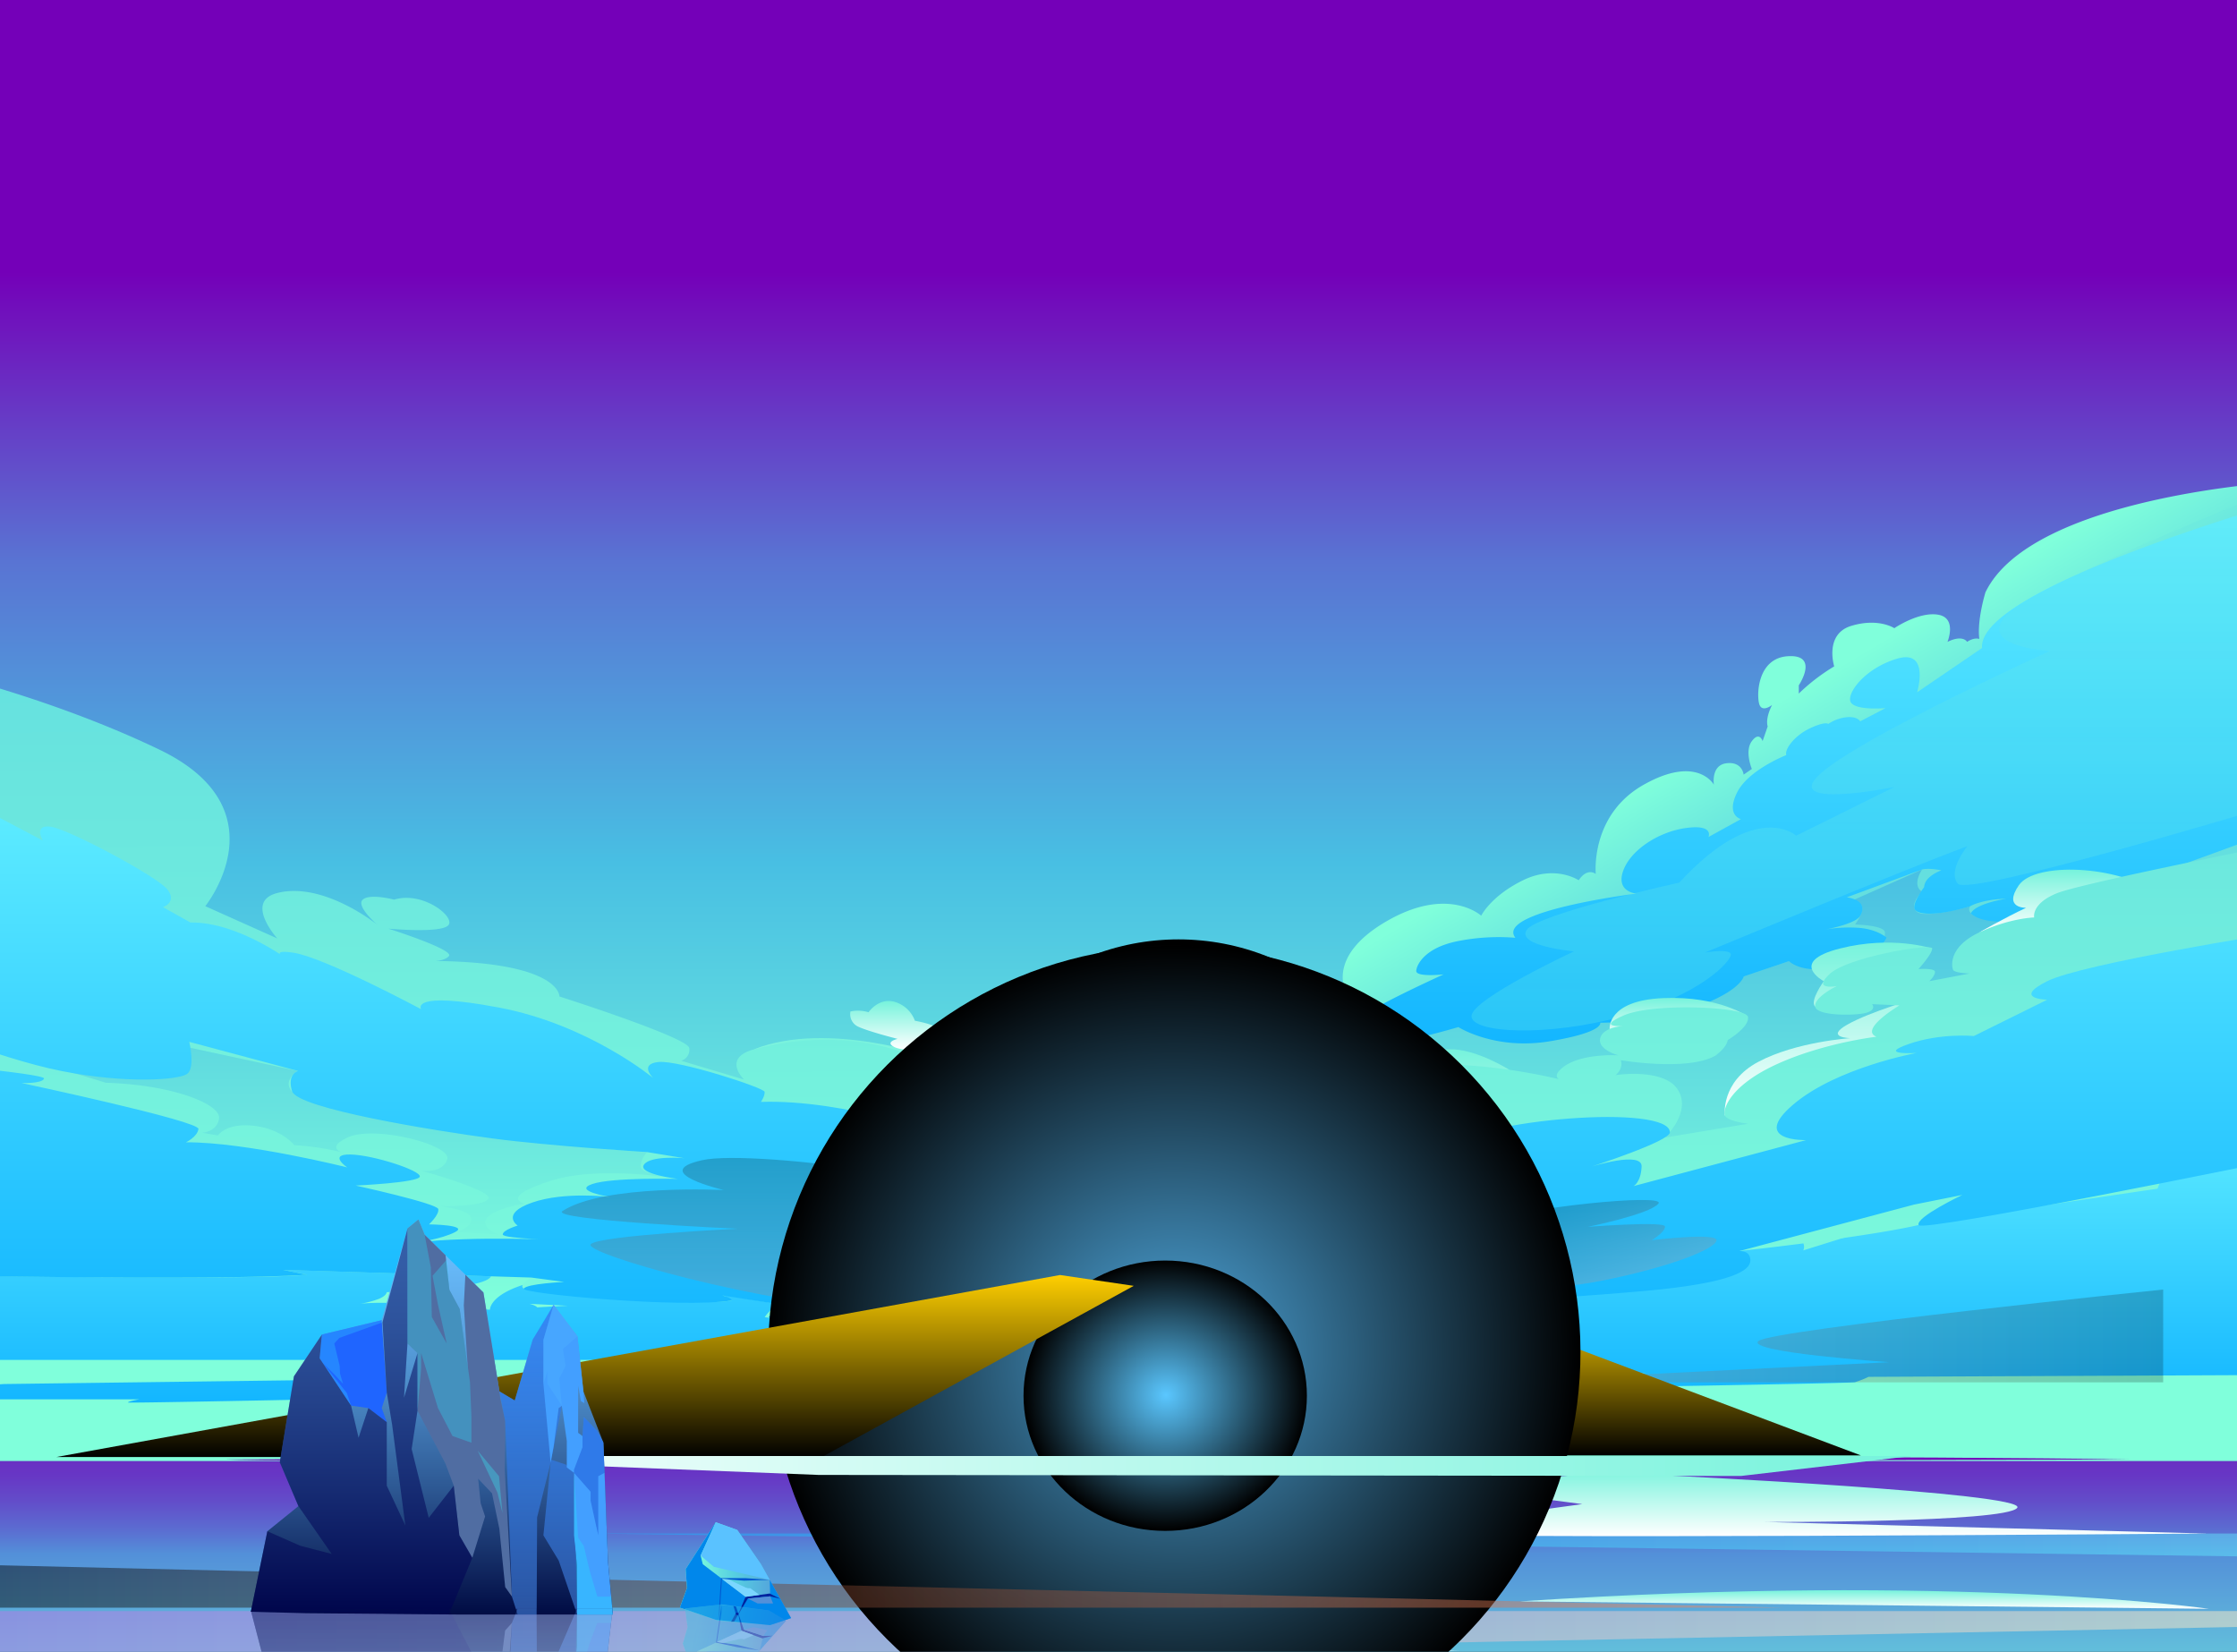 <svg xmlns="http://www.w3.org/2000/svg" xmlns:xlink="http://www.w3.org/1999/xlink" viewBox="48 0 1070 790">
        <rect x="48" y="0" width="1070" height="790" fill="#333333" stroke="none"/>
        <defs>
            <style>
                .cls-1 {
                    fill: none;
                }

                .cls-2 {
                    isolation: isolate;
                }

                .cls-3 {
                    clip-path: url(#clip-path);
                }

                .cls-4 {
                    fill: url(#linear-gradient);
                }

                .cls-10,
                .cls-14,
                .cls-16,
                .cls-25,
                .cls-26,
                .cls-27,
                .cls-28,
                .cls-29,
                .cls-30,
                .cls-31,
                .cls-32,
                .cls-33,
                .cls-34,
                .cls-35,
                .cls-36,
                .cls-5 {
                    mix-blend-mode: screen;
                }

                .cls-5 {
                    fill: url(#Áåçûìÿííûé_ãðàäèåíò_6);
                }

                .cls-6 {
                    fill: #fff;
                }

                .cls-7 {
                    fill: url(#linear-gradient-2);
                }

                .cls-8 {
                    fill: #7400b8;
                }

                .cls-30,
                .cls-41,
                .cls-44,
                .cls-60,
                .cls-62,
                .cls-9 {
                    opacity: 0.5;
                }

                .cls-41,
                .cls-44,
                .cls-51,
                .cls-52,
                .cls-60,
                .cls-61,
                .cls-62,
                .cls-9 {
                    mix-blend-mode: multiply;
                }

                .cls-9 {
                    fill: url(#Áåçûìÿííûé_ãðàäèåíò_5);
                }

                .cls-10,
                .cls-35,
                .cls-36 {
                    opacity: 0.45;
                }

                .cls-10 {
                    fill: url(#New_Gradient_Swatch_2);
                }

                .cls-11,
                .cls-37,
                .cls-38 {
                    mix-blend-mode: soft-light;
                }

                .cls-11 {
                    fill: url(#New_Gradient_Swatch_copy_3);
                }

                .cls-12 {
                    fill: url(#New_Gradient_Swatch_copy_4);
                }

                .cls-13 {
                    fill: url(#New_Gradient_Swatch_2-2);
                }

                .cls-14,
                .cls-16,
                .cls-25,
                .cls-26 {
                    opacity: 0.2;
                }

                .cls-14 {
                    fill: url(#New_Gradient_Swatch_copy_4-2);
                }

                .cls-15 {
                    fill: url(#New_Gradient_Swatch_2-3);
                }

                .cls-16 {
                    fill: url(#Áåçûìÿííûé_ãðàäèåíò_2);
                }

                .cls-17 {
                    fill: url(#New_Gradient_Swatch_copy_3-2);
                }

                .cls-18 {
                    fill: url(#linear-gradient-3);
                }

                .cls-19 {
                    fill: url(#linear-gradient-4);
                }

                .cls-20 {
                    fill: url(#linear-gradient-5);
                }

                .cls-21 {
                    fill: url(#linear-gradient-6);
                }

                .cls-22 {
                    fill: url(#New_Gradient_Swatch_copy_4-3);
                }

                .cls-23 {
                    fill: url(#linear-gradient-7);
                }

                .cls-24 {
                    fill: url(#linear-gradient-8);
                }

                .cls-25 {
                    fill: url(#Áåçûìÿííûé_ãðàäèåíò_2-2);
                }

                .cls-26 {
                    fill: url(#Áåçûìÿííûé_ãðàäèåíò_2-3);
                }

                .cls-27 {
                    fill: url(#radial-gradient);
                }

                .cls-28 {
                    fill: url(#radial-gradient-2);
                }

                .cls-29 {
                    fill: url(#Áåçûìÿííûé_ãðàäèåíò_4);
                }

                .cls-30 {
                    fill: url(#Áåçûìÿííûé_ãðàäèåíò_4-2);
                }

                .cls-31 {
                    fill: url(#Áåçûìÿííûé_ãðàäèåíò_4-3);
                }

                .cls-32 {
                    fill: url(#radial-gradient-3);
                }

                .cls-33 {
                    fill: url(#radial-gradient-4);
                }

                .cls-34 {
                    fill: url(#Áåçûìÿííûé_ãðàäèåíò_4-4);
                }

                .cls-35 {
                    fill: url(#Áåçûìÿííûé_ãðàäèåíò_3);
                }

                .cls-36 {
                    fill: url(#Áåçûìÿííûé_ãðàäèåíò_2-4);
                }

                .cls-37 {
                    fill: url(#New_Gradient_Swatch_copy_3-3);
                }

                .cls-38 {
                    fill: url(#New_Gradient_Swatch_copy_3-4);
                }

                .cls-39 {
                    fill: url(#linear-gradient-9);
                }

                .cls-40 {
                    fill: #506da2;
                }

                .cls-41 {
                    fill: url(#linear-gradient-10);
                }

                .cls-42 {
                    fill: #439fff;
                }

                .cls-43 {
                    fill: #1f65ff;
                }

                .cls-44 {
                    fill: #005;
                }

                .cls-45 {
                    fill: #29e2ff;
                }

                .cls-45,
                .cls-46,
                .cls-47,
                .cls-48,
                .cls-49,
                .cls-50 {
                    opacity: 0.3;
                    mix-blend-mode: hard-light;
                }

                .cls-46 {
                    fill: #53b6ff;
                }

                .cls-47 {
                    fill: #34f6ff;
                }

                .cls-48 {
                    fill: #32d2ff;
                }

                .cls-49 {
                    fill: #20e8ff;
                }

                .cls-50 {
                    fill: #0023b4;
                }

                .cls-51 {
                    fill: url(#linear-gradient-11);
                }

                .cls-52,
                .cls-62 {
                    fill: #0087eb;
                }

                .cls-53 {
                    fill: #5ac2ff;
                }

                .cls-54 {
                    fill: #005ad1;
                }

                .cls-55 {
                    fill: #00239f;
                }

                .cls-56 {
                    fill: #7bd6ff;
                }

                .cls-57 {
                    fill: #5390d9;
                }

                .cls-58 {
                    opacity: 0.46;
                }

                .cls-59 {
                    fill: url(#linear-gradient-12);
                }

                .cls-60 {
                    fill: url(#linear-gradient-13);
                }

                .cls-61 {
                    fill: url(#linear-gradient-14);
                }
            </style>
            <clipPath id="clip-path" transform="translate(47.29)">
                <rect id="SVGID" class="cls-1" width="1080" height="840.62" />
            </clipPath>
            <linearGradient id="linear-gradient" x1="587.29" y1="684.24" x2="587.29" y2="130.12"
                gradientUnits="userSpaceOnUse">
                <stop offset="0.11" stop-color="#80ffdb" />
                <stop offset="0.49" stop-color="#48bfe3" />
                <stop offset="0.75" stop-color="#5974d3" />
                <stop offset="1" stop-color="#7400b8" />
            </linearGradient>
            <radialGradient id="Áåçûìÿííûé_ãðàäèåíò_6" cx="428.27" cy="997.97" r="46.76"
                gradientTransform="matrix(-1.71, 0.35, -0.35, -1.71, 1640.93, 2164.96)" gradientUnits="userSpaceOnUse">
                <stop offset="0" stop-color="#ff3600" />
                <stop offset="1" />
            </radialGradient>
            <linearGradient id="linear-gradient-2" x1="586.64" y1="842.24" x2="586.64" y2="698.75"
                gradientUnits="userSpaceOnUse">
                <stop offset="0.02" stop-color="#72efdd" />
                <stop offset="0.69" stop-color="#5390d9" />
                <stop offset="0.77" stop-color="#5b6dd1" />
                <stop offset="0.87" stop-color="#634cc9" />
                <stop offset="0.95" stop-color="#6737c5" />
                <stop offset="1" stop-color="#6930c3" />
            </linearGradient>
            <linearGradient id="Áåçûìÿííûé_ãðàäèåíò_5" x1="46.64" y1="806.37" x2="1126.64" y2="806.37"
                gradientUnits="userSpaceOnUse">
                <stop offset="0" stop-color="#b67ae7" />
                <stop offset="1" stop-color="#ffebc4" />
            </linearGradient>
            <linearGradient id="New_Gradient_Swatch_2" x1="329.75" y1="738.95" x2="1126.8" y2="738.95"
                gradientUnits="userSpaceOnUse">
                <stop offset="0" stop-color="#13b6ff" />
                <stop offset="0.99" stop-color="#62efff" />
            </linearGradient>
            <linearGradient id="New_Gradient_Swatch_copy_3" x1="866.53" y1="734.69" x2="866.53" y2="701"
                gradientUnits="userSpaceOnUse">
                <stop offset="0" stop-color="#fff" />
                <stop offset="1" stop-color="#76f3dc" />
            </linearGradient>
            <linearGradient id="New_Gradient_Swatch_copy_4" x1="828.9" y1="348.92" x2="855.72" y2="394.31"
                gradientUnits="userSpaceOnUse">
                <stop offset="0" stop-color="#80ffdb" />
                <stop offset="0.99" stop-color="#64dfdf" />
            </linearGradient>
            <linearGradient id="New_Gradient_Swatch_2-2" x1="872.16" y1="499.34" x2="872.16" y2="238.56"
                xlink:href="#New_Gradient_Swatch_2" />
            <linearGradient id="New_Gradient_Swatch_copy_4-2" x1="892.3" y1="492.85" x2="892.3" y2="237.66"
                xlink:href="#New_Gradient_Swatch_copy_4" />
            <linearGradient id="New_Gradient_Swatch_2-3" x1="529" y1="670.83" x2="529" y2="528.22"
                xlink:href="#New_Gradient_Swatch_2" />
            <linearGradient id="Áåçûìÿííûé_ãðàäèåíò_2" x1="708.74" y1="638.93" x2="1035.41" y2="638.93"
                gradientUnits="userSpaceOnUse">
                <stop offset="0" stop-color="#ff8d63" />
                <stop offset="1" />
            </linearGradient>
            <linearGradient id="New_Gradient_Swatch_copy_3-2" x1="990.09" y1="445.92" x2="990.09" y2="415.91"
                xlink:href="#New_Gradient_Swatch_copy_3" />
            <linearGradient id="linear-gradient-3" x1="803.69" y1="499.34" x2="803.69" y2="477.26"
                xlink:href="#New_Gradient_Swatch_copy_3" />
            <linearGradient id="linear-gradient-4" x1="899.12" y1="533.48" x2="899.12" y2="450.81"
                xlink:href="#New_Gradient_Swatch_copy_3" />
            <linearGradient id="linear-gradient-5" x1="675.02" y1="575.14" x2="675.02" y2="501.79"
                xlink:href="#New_Gradient_Swatch_copy_3" />
            <linearGradient id="linear-gradient-6" x1="436.65" y1="563.63" x2="436.65" y2="496.51"
                xlink:href="#New_Gradient_Swatch_copy_3" />
            <linearGradient id="New_Gradient_Swatch_copy_4-3" x1="524.75" y1="687.8" x2="523.21" y2="295.91"
                xlink:href="#New_Gradient_Swatch_copy_4" />
            <linearGradient id="linear-gradient-7" x1="428.61" y1="502.05" x2="428.61" y2="478.73"
                xlink:href="#New_Gradient_Swatch_copy_3" />
            <linearGradient id="linear-gradient-8" x1="522.23" y1="637.72" x2="522.23" y2="365.89"
                xlink:href="#New_Gradient_Swatch_2" />
            <linearGradient id="Áåçûìÿííûé_ãðàäèåíò_2-2" x1="393.86" y1="627.83" x2="393.86" y2="553.8"
                xlink:href="#Áåçûìÿííûé_ãðàäèåíò_2" />
            <linearGradient id="Áåçûìÿííûé_ãðàäèåíò_2-3" x1="843.06" y1="639.01" x2="843.06" y2="597.56"
                gradientTransform="translate(-219.6 204.77) rotate(-14.29)" xlink:href="#Áåçûìÿííûé_ãðàäèåíò_2" />
            <radialGradient id="radial-gradient" cx="406.31" cy="1012.83" r="65.67"
                gradientTransform="matrix(-1.71, 0.35, -0.35, -1.71, 1608.16, 2151.75)" gradientUnits="userSpaceOnUse">
                <stop offset="0" stop-color="#fff" />
                <stop offset="1" />
            </radialGradient>
            <radialGradient id="radial-gradient-2" cx="440.12" cy="987.39" r="46.44"
                gradientTransform="matrix(-1.71, 0.35, -0.35, -1.71, 1661.45, 2170.19)" xlink:href="#radial-gradient" />
            <linearGradient id="Áåçûìÿííûé_ãðàäèåíò_4" x1="768.14" y1="696.06" x2="768.14" y2="622.87"
                gradientUnits="userSpaceOnUse">
                <stop offset="0" />
                <stop offset="1" stop-color="#ffcf00" />
            </linearGradient>
            <linearGradient id="Áåçûìÿííûé_ãðàäèåíò_4-2" x1="643.03" y1="696.06" x2="643.03" y2="627.4"
                xlink:href="#Áåçûìÿííûé_ãðàäèåíò_4" />
            <linearGradient id="Áåçûìÿííûé_ãðàäèåíò_4-3" x1="557.69" y1="697.86" x2="557.69" y2="637.17"
                xlink:href="#Áåçûìÿííûé_ãðàäèåíò_4" />
            <radialGradient id="radial-gradient-3" cx="562.42" cy="646.66" r="194.26"
                gradientTransform="translate(621.99 -208.29) rotate(45)" gradientUnits="userSpaceOnUse">
                <stop offset="0" stop-color="#4ea8de" />
                <stop offset="1" />
            </radialGradient>
            <radialGradient id="radial-gradient-4" cx="542.02" cy="373.07" r="109.42"
                gradientTransform="translate(269.61 447.11) scale(0.62 0.59)" gradientUnits="userSpaceOnUse">
                <stop offset="0" stop-color="#5ac7ff" />
                <stop offset="1" />
            </radialGradient>
            <linearGradient id="Áåçûìÿííûé_ãðàäèåíò_4-4" x1="332.64" y1="696.83" x2="332.64" y2="609.79"
                xlink:href="#Áåçûìÿííûé_ãðàäèåíò_4" />
            <linearGradient id="Áåçûìÿííûé_ãðàäèåíò_3" x1="47.29" y1="758.74" x2="901.5" y2="758.74"
                gradientUnits="userSpaceOnUse">
                <stop offset="0" />
                <stop offset="1" stop-color="#ff8d63" />
            </linearGradient>
            <linearGradient id="Áåçûìÿííûé_ãðàäèåíò_2-4" x1="47.29" y1="830.97" x2="901.5" y2="830.97"
                xlink:href="#Áåçûìÿííûé_ãðàäèåíò_2" />
            <linearGradient id="New_Gradient_Swatch_copy_3-3" x1="892.48" y1="769.43" x2="892.48" y2="760.54"
                xlink:href="#New_Gradient_Swatch_copy_3" />
            <linearGradient id="New_Gradient_Swatch_copy_3-4" x1="210.32" y1="701.13" x2="962.49" y2="701.13"
                xlink:href="#New_Gradient_Swatch_copy_3" />
            <linearGradient id="linear-gradient-9" x1="254.55" y1="772.18" x2="254.55" y2="583.25"
                gradientUnits="userSpaceOnUse">
                <stop offset="0" stop-color="#000b43" />
                <stop offset="0.08" stop-color="#0c1f57" />
                <stop offset="0.32" stop-color="#2d5893" />
                <stop offset="0.54" stop-color="#4885c1" />
                <stop offset="0.73" stop-color="#5ba5e3" />
                <stop offset="0.89" stop-color="#67b9f8" />
                <stop offset="1" stop-color="#6bc0ff" />
            </linearGradient>
            <linearGradient id="linear-gradient-10" x1="305.47" y1="772.18" x2="305.47" y2="624.04"
                gradientUnits="userSpaceOnUse">
                <stop offset="0" stop-color="#539cff" />
                <stop offset="1" stop-color="#0a65ff" />
            </linearGradient>
            <linearGradient id="linear-gradient-11" x1="373.2" y1="752.63" x2="426.39" y2="752.63"
                gradientUnits="userSpaceOnUse">
                <stop offset="0.11" stop-color="#80ffdb" />
                <stop offset="0.49" stop-color="#56cfe1" />
                <stop offset="1" stop-color="#5390d9" />
            </linearGradient>
            <linearGradient id="linear-gradient-12" x1="207.26" y1="1611.56" x2="207.26" y2="1401.32"
                gradientTransform="matrix(1, 0, 0, -0.71, 47.29, 1912)" xlink:href="#linear-gradient-9" />
            <linearGradient id="linear-gradient-13" x1="258.14" y1="1611.56" x2="258.14" y2="1446.71"
                gradientTransform="matrix(1, 0, 0, -0.71, 47.29, 1912)" xlink:href="#linear-gradient-10" />
            <linearGradient id="linear-gradient-14" x1="254.72" y1="1552.62" x2="303.21" y2="1552.62"
                gradientTransform="matrix(0.98, 0.21, 0.15, -0.69, -109.98, 1805.29)"
                xlink:href="#linear-gradient-11" />
        </defs>
        <g class="cls-2">
            <g id="Layer_1" data-name="Layer 1">
                <g class="cls-3">
                    <rect id="Background" class="cls-4 rellax" x="47.29" width="1080" height="715.65"
                        data-rellax-speed="2" />
                    <g id="Sun" class="rellax" data-rellax-speed="4">
                        <circle class="cls-5" cx="564.84" cy="609.79" r="81.43"
                            transform="translate(-218.46 578.01) rotate(-45)" />
                        <circle class="cls-6" cx="565.44" cy="607.53" r="56.43"
                            transform="translate(-216.69 577.77) rotate(-45)" />
                    </g>
                    <g id="water" class="rellax" data-rellax-speed="3">
                        <rect class="cls-7" x="46.64" y="698.75" width="1080" height="143.49" />
                        <path class="cls-6"
                            d="M578.67,698l38.19,3.86-68.78,2.31h92.65s-70.68,2.06-71.93,2.58,97.16.25,99,0-24.29-2.32-24.29-2.32,29.93-1.24,30.71-1.91-49.52-1.82-49.52-1.82l19.59-1.93Z"
                            transform="translate(47.29)" />
                        <path class="cls-6"
                            d="M549,716.37c-1,0,80.42,3.4,80.42,3.4s-59.63,1.81-60.33,2.38,62.45,2.51,62.45,2.51-41.75.71-43.69,1.29,25.41,2,25.41,2S552.51,732.46,550,733s118,.5,119.18-.08-34.51-3.5-34.51-3.5,15.12-1,16.53-1.51S626,726.69,626,726.69s25.86-.49,26.45-.68-23.51-2.8-23.51-2.8,44.43-3.76,44.43-4.24C673.37,717,589.62,716.18,549,716.37Z"
                            transform="translate(47.29)" />
                        <path class="cls-6"
                            d="M569.11,745.56s49.07-7.08,133.92-.13C703,745.43,621.39,747.87,569.11,745.56Z"
                            transform="translate(47.29)" />
                        <path class="cls-8" d="M108.38,698s729.33-3.08,910.8,0C1019.18,698,160.67,700.29,108.38,698Z"
                            transform="translate(47.29)" />
                        <path class="cls-6"
                            d="M565.18,789.37s49.07-2.22,133.92,0C699.1,789.32,617.47,790.09,565.18,789.37Z"
                            transform="translate(47.29)" />
                        <path class="cls-6" d="M601.33,771.34s7.21-1.87,19.69,0A189,189,0,0,1,601.33,771.34Z"
                            transform="translate(47.29)" />
                        <path class="cls-6" d="M636.07,806.26s7.21-1.88,19.69,0A189,189,0,0,1,636.07,806.26Z"
                            transform="translate(47.29)" />
                        <path class="cls-6"
                            d="M525.58,806.26s38.31-1.88,104.57,0C630.15,806.22,566.4,806.87,525.58,806.26Z"
                            transform="translate(47.29)" />
                        <path class="cls-6"
                            d="M590.31,798.46s22.78-5.91,62.17-.11C652.48,798.35,614.58,800.39,590.31,798.46Z"
                            transform="translate(47.29)" />
                        <path class="cls-6"
                            d="M590.31,752.88s22.78-5.91,62.17-.11C652.48,752.77,614.58,754.81,590.31,752.88Z"
                            transform="translate(47.29)" />
                        <polygon class="cls-9"
                            points="1126.64 797.54 484.86 810.83 691.81 815.24 81.1 825.27 438.9 811.41 46.64 799.29 1126.64 777.95 1126.64 770.5 46.64 770.5 46.64 842.24 1126.64 842.24 1126.64 797.54" />
                        <polygon class="cls-10" points="1126.8 733.43 329.75 733.43 1126.8 744.47 1126.8 733.43" />
                        <path class="cls-11"
                            d="M711.26,701l43.1,4.52s-52.87,3.53-54.93,4.52,14.4,3.56,14.4,3.56l43.71,5.76s-78.81,10.48-81.06,13.78,380.12.29,380.12.29L845,727.9s115.34.41,120.6-6.77-170-15.61-170-15.61l48.34-3.75Z"
                            transform="translate(47.29)" />
                    </g>
                    <g id="Cloud" class="rellax" data-rellax-speed="3">
                        <path class="cls-12"
                            d="M1091.75,230.44s-119.21,6.91-141.36,52.84c0,0-4.14,13.41-2.93,22.29,0,0-2.42-.91-5.85,1.41,0,0-1.92-3.63-9.38,0,0,0,4.74-11.5-4.54-13s-20.89,6.46-20.89,6.46-7.56-5.05-20.58-1.11-8.17,19.37-8.17,19.37a94.24,94.24,0,0,0-16.95,13v-3.93s10-14.83-5.14-13.93-15.13,19.68-13.62,23.31,6,0,6,0-3.33,6.05-2.12,10.29l-2.42,7s-1.51-4.84-5.14,0,0,13.32,0,13.32l-3.94,2.72s-.6-6.36-8.17-5.45-6.05,10.29-6.05,10.29-7.87-14.52-33.6,0S764,418,764,418s-3.93-3.33-8.17,3c0,0-11.2-7.56-26.63,0s-20,16.95-20,16.95-15.73-14.53-45.39,2.72-20,35.11-16.65,37.84,8.47,2.35,8.47,2.35l-10,3.4s-7.87-13.75-34.81-3.4c0,0,.3-5.68-10.59-2S580.85,492.71,583,496s13.62,0,13.62,0,14.83,5.68,26.33,1.48c0,0,14.22-4.2,23.6-6.93,0,0-2.72,9.39,10.6,8.48s41.16-7.87,41.16-7.87,17,10.49,41.76,6.76,26-8.88,26-8.88,55.69-1.51,68.7-22.09l22.4-7.57s1.51,4.84,21.79,2.12,23.91-12.41,23.3-15.74S888,442.17,888,442.17s4.24-5.75,3.33-8.48-6.66-2.11-6.66-2.11l35.41-15.74s-5.14,7.56,0,10.59c0,0-6.66,6.36-2.42,9.69s25.42-2.73,25.42-2.73-3.63,4.54,9.08,6.66,143.16-37.26,143.16-37.26l-1.8-144.38Z"
                            transform="translate(47.29)"/>
                        <path class="cls-13"
                            d="M1097.17,238.56s-150.93,42.3-148.4,71.35L917.7,331.1s6.36-20.89-9.69-16.05-24.81,17.56-21.79,21.19,16.35,2.42,16.35,2.42L890.46,345s-1.11-2.42-6.25-2a19.16,19.16,0,0,0-9,3.23s-1.21-1.41-8.58,2-12.41,10-11.5,12.91c0,0-18.26,7.06-23.6,18s1.91,12.61,1.91,12.61l-15.53,8.57s2.82-6.15-10.6-4.34-26.83,10.7-30.26,20.68,6.35,10.7,6.35,10.7-67.89,8.47-57.84,21.14a100.19,100.19,0,0,0-28.06,1.71c-15,3.13-19.07,10.84-19.37,14.07S691.22,466,691.22,466s-30.37,13.82-36.73,18.76-7.73,9.1-7.24,11.21,4.72,4.05,15.92,3.18,35.11-7.93,35.11-7.93S715.73,502.39,742,498s24.11-8.88,24.11-8.88,24,.29,45.57-7.37S834.77,467,834.77,467l21.67-7.33s6.48,7,24.94,2.28,21.69-13.52,21.69-13.52-4.54-4.23-14.12-4.74a67.37,67.37,0,0,0-17,1.21s15.91-2.59,18.5-6.84.67-7.89-6.39-8.9l36-13.31s2.62-.91,9.28.4c0,0-8.07,2.72-8.27,8,0,0-5.71,7.6-4.57,10.46s10.62,3.56,26.56-1.28c0,0,5.15-3.23,17.35-3.63,0,0-14.6,2.2-17,7,0,0,3.16,4.3,16.48,4s123.66-41.58,123.66-41.58l10.16-121.77Z"
                            transform="translate(47.29)" />
                        <path class="cls-14"
                            d="M1080,237.66S970.63,281,959.32,295.39s22.07,15.88,22.07,15.88-89,40.39-109.54,58.39,35,6.73,35,6.73l-47,23.29s-19-17.67-55.9,22.44c0,0-67.89,14.91-73,22.63S753.57,455,753.57,455s-48.57,22.63-49,30.86,36.1,10.29,73.13,0,50.91-26.23,50.91-29.31-12.34-1-12.34-1S908.88,417,941.79,404.63c0,0-9.77,11.83-4.62,18S1080,387.45,1080,387.45Z"
                            transform="translate(47.29)" />
                        <path class="cls-15"
                            d="M957.89,544.6c-22.11,13.82-7.72,13.82-7.72,13.82s-38.63,7.63-54,17.44,0,11.88,0,11.88L863.27,598s4.12-8.22-15.94-9.76S734.17,598.54,718.75,606.5s0,10.55,0,10.55-19.29,4.68-21.08,6.51,4.1,3,4.1,3l-37.53,1.29s4.63-2.84,3.85-6.31-33-7.45-60.82-.77c0,0,2.07-2.7-2.56-3.08s-39.09,11.06-39.09,11.06l-35.23-1s-.26-8.61-5.9-10.15-41.54.65-41.54.65l-122.53-3.09s-59.14-8.74-91.93-4.38c-28,3.74-33.29,12.24-33.44,15.6-16.27-1-46.55-4.6-62.12-2.82a46.22,46.22,0,0,0,9.09-2.39c1.93-.85,3.45-1.9,3.67-3.18,0,0,4.47-.13,10.75-.47,13.55-.74,35.5-2.56,38.76-6.6,4.75-5.92-10.94-9.64-10.94-9.64l37.55-1.68,2.44-6.17-309.73,1.8v55.16H314s-53.62,2.31-59.79,4.24,15.43,3.86,15.43,3.86L2.74,661.92-45.48,665v4.25h113l-.14,0c-.87.14-5.46,1-5.46,1.51S262.59,667,319.62,665.7l3.72-.08,2.21,0,1.05,0,1.8,0h1l2.73-.06h.31l1.74,0,.4,0s-5.35,1.51-6.18,2.67a1.2,1.2,0,0,0-.11.23c-.2,1.14,327.47,1.47,330.82-.32s-9-2.84-9-2.84l3.32,0,3.17,0,1.89,0c41.82-.66,226.41-3.56,229.48-4.24a48.22,48.22,0,0,0,6.5-2.57l204.52-.93,4.51-129S980,530.78,957.89,544.6ZM272,624.52c-1.23.05-7.57.32-14.32.74-.81-1-3.73-1.7-3.73-1.7l18.27.94ZM458,655H369.81s18.76-.94,23.15-5.06c0,0,30.59,2.58,37,0,5.6-2.25-7.4-3.11-10.79-3.3l83,3.29C497.41,649.87,464.92,649.48,458,655Zm310.81,2.69h-.45l-33.92,1.51-35.3-.19s.29,0,.74-.13h.06c1.42-.27,4.32-.88,4.6-1.61.4-1-65.57-1.16-73.66-.39s3.66,2.13,3.66,2.13l-40.32,1,.28,0,.29-.05.33,0c4.73-.67,26.89-3.8,35.13-5.6l.6-.14a10.2,10.2,0,0,0,2.34-.7c2.69-1.54-4.62-1.93-4.62-1.93L652.08,650s-6.17,1.73-6,2.9a8.41,8.41,0,0,0,2.82.34c13.89.73,74.32.43,74.32.43l60.53,3h.11l4.15.21Z"
                            transform="translate(47.29)" />
                        <path class="cls-16"
                            d="M1035.41,616.73s-186.48,19.16-193.52,24.56,62.38,10.19,62.38,10.19l-195.53,9.65h326.67Z"
                            transform="translate(47.29)" />
                        <path class="cls-17"
                            d="M947.47,445.92s11.95-6.89,22.37-11.76c0,0-11.19.38-3.47-10.8s47.06-9.66,66.34,3.84Z"
                            transform="translate(47.29)" />
                        <path class="cls-18" d="M836.77,486.23s-13.5-10-40.5-8.88-25.64,14.79-25.64,14.79l11,7.2Z"
                            transform="translate(47.29)" />
                        <path class="cls-19"
                            d="M924.9,453.64s-19.09-6.37-44.16,0-7.69,15.62-7.69,15.62-7,9.7-4.07,12.15,29.5-4.06,29.5-4.06h19.29s-22.76,6.57-33.56,12.74,1.54,6.42,1.54,6.42-25.84,1.68-44,11.32-16,25.65-16,25.65l72.86-25.14,59-31,14.87-23.13L935.9,472.47l-25.85-3.21-4.24-7.33Z"
                            transform="translate(47.29)" />
                        <path class="cls-20"
                            d="M629.64,540.81s-6.16-10.61,1.74-26,45.45-9.25,45.45-9.25,4.11-3.32,17-3.72,28.88,9.85,28.88,9.85l-35.6,42.15-39.89,21.34-13.89-5.6s1.35-4.88,8.55-11,18-9.12,18-9.12Z"
                            transform="translate(47.29)" />
                        <path class="cls-21"
                            d="M511.73,556.6s-7.7-13.05-26.73-18c0,0,2.55-13.56-10.55-23.85S448.24,506,448.24,506s-51.19-18.23-86.67-4.23l75.08,47.57,56.06,14.26Z"
                            transform="translate(47.29)" />
                        <path class="cls-22"
                            d="M1095.36,402.79S996.84,422.2,984.5,427.22s-10.8,11.57-10.8,11.57-11.38.19-26.23,7.13-13.31,16.4-12.54,17.94,7.91,1.73,7.91,1.73l-19.29,3.67s2.7-2.51,2.7-4.44-7.9-1.35-7.9-1.35,6.55-7.13,6.55-9.83-40.3,4.05-49,12.15,3.47,5.78,3.47,5.78-11,5.21-10.41,9.84,19.86,4.43,24.68,2.89,2.51-4.05,2.51-4.05l13.11.58s-19.48,11.57-11,15c0,0-25.26,2.9-47.64,13.12s-26,21.6-24.87,24.49,11.18,4,11.18,4L797,544.09s12.92-12,6.36-22.76-29.89-7.14-29.89-7.14,3.86-2.89,2.51-7.13c0,0,31.63,5.4,45.13-2.12,0,0,5.4-3.67,6-7.52,0,0,10.8-6.37,9.64-11.19s-45.32-6.75-59.4-.58.58,5,.58,5-10.22.19-11.77,5.78,8.68,8.29,8.68,8.29-17.93-1.15-26.61,5.79,5,7.33,5,7.33S696.37,501.8,657,513.23c-38.46,11.17-27.39,27.58-27.39,27.58s-8.87,4.05-9.26,5.78,55.16,7.72,55.16,7.72-16.2,1.73-16.2,11.18c0,0-21.21.39-26,4s13.89,5.6,13.89,5.6-23.72,3.28-32.79,16.78l-62.55,3.6s6.43-9-42.55-15.95c0,0,16.23-23.7-12.31-33.72s-40.15-3.31-40.15-3.31,11.19-8.1,12-15-43.29-42.62-107.23-25.7c-15.9,4.21-5,14.52-5,14.52l-30.08-9a5.46,5.46,0,0,0,3.86-6.05c-.39-5-62.1-24.68-62.1-24.68s.77-17-63.26-17c0,0,7.71.77,10.41-2.32s-28.93-13.11-28.93-13.11,24.69,2.31,28.55-1.55-12-16.58-25.85-12.34c0,0-11.57-3.08-15,0s6.94,12,6.94,12-25.71-20.83-47.82-15.17c-16,4.08,0,21.73,0,21.73L98.9,433.39s37.41-46.36-22-74.9-124.2-41.82-124.2-41.82v170S28.31,517.73,41,512.2c0,0,37,5.91,44.74,0s5-11.31,5-11.31l52.45,11.31s-9.64,5.66-.38,11.83,99.9,22.76,167.4,27c0,0-3.09,3.09-3.09,6.94s19.67,6.17,19.67,6.17-38.57-7.32-63.25.78S252,575.72,252,575.72s-12.73,1.54-17.75,6.17,4.63,8.48,4.63,8.48l-20.44-1.15s7.71-1.55,7.71-6.18-15-6.17-15-6.17,20.44.39,23.14-3.47-32-13.5-32-13.5,10,1.54,12.34-5.4-35.1-16.58-47.83-10.41,1.55,8.1,1.55,8.1a125.47,125.47,0,0,0-26.88-4.5s-5.91-7.72-19.28-9.26-17.23,4.63-17.23,4.63l-7.46-1.29s7.2-.51,8-6.94-21.08-15.94-54.25-17c0,0-64-20.57-98.49-21.6v113.4s165.86,3.08,194.92,0l-11.58-2.32L254.85,611s-6.42,3.51-3.6,5.31,86.66,8.49,99.52,5.66l-4.63-2.83,30.34,5.15s-4.88-1.8-10,5.65c0,0,29.06,4.63,72.26,5.15s59.76-1.8,64-3.35,0-3.34,0-3.34l8,2.31s-4.63,1.18-13.37,4.45,28.29,3.27,38.31,2.24-7.45-4.11-7.45-4.11,10.8-1.29,13.11-3.6S523.57,623,523.57,623l96.17,1.29s-11.83.51-13.37,3.08,59.91,2.57,66.6.52-2.32-3.35-2.32-3.35l46.29-3.6s73.54-9,100.29-13.11,15.42-9.52,15.42-9.52,67.12-7.2,90.52-13.62l109.54-16.2Z"
                            transform="translate(47.29)" />
                        <path class="cls-23"
                            d="M407.5,483.75a6.57,6.57,0,0,0,3.86,7.33c5,2.31,18.7,5.78,18.7,5.78s-6.05,1.35-2,3.67,14.11,1.73,13.34,0a7.14,7.14,0,0,0-2.12-2.7s8.87,1.54,9.45.19-1.35-2.7-1.35-2.7,4.27-1.93,1.46-3.86-10.52-3.28-10.52-3.28a14.65,14.65,0,0,0-9.75-9.06c-7.61-2.12-12.43,5-12.43,5A17.18,17.18,0,0,0,407.5,483.75Z"
                            transform="translate(47.29)" />
                        <path class="cls-24"
                            d="M1090,446.11s-93.11,14.66-110.08,23.15,0,8.87,0,8.87l-35.1,17.36s-15.82-1.55-31.24,3.85,3.85,4.25,3.85,4.25-38.18,6.94-59,24.68,6.17,17,6.17,17l-82.54,22s3.51-1.71,3.87-9.34-23.93,0-23.93,0,37.51-12.11,37.46-16.37c-.13-13.74-91.46-6.54-108.82,7.85s32.4,14,32.4,14-27.77,2.32-30.08,8.1,18.51,5,18.51,5-58.63-1.55-76.37,11.18,36.76,11.57,36.76,11.57-28.82,3.09-40.31,7,6.25,4.63,6.25,4.63l-106.46,3.85s7-7.33,0-13.11-43.58-7.33-43.58-7.33,19.28-5,21.21-7.33-55.54-6.56-55.54-6.56,46.9-1.54,49.29-5-49.29-18.13-49.29-18.13,9.64-1,6.56-7.83-56.7-23.8-95.28-22.45c0,0,1.93-2.89,1.74-4.82s-41.08-15.23-50.72-14.27-2.51,7.71-2.51,7.71-30.86-25.65-73.86-33.75-37.22.78-37.22.78-46.1-24.69-61-27,0,5.2,0,5.2-25.65-20-49.37-19.67l-13.11-7.33s6.94-2.31,2.12-8.48S33.52,396.55,25,395.39,21.18,402,21.18,402l-68.47-36.06V486.62S-1.26,506,30,512.2s55.83,4.28,60.08,1.5,1.15-15.43,1.15-15.43l52.07,13.93s-5.4,1.39-2.89,9.69,68.27,18.92,95.85,22.58S310.27,551,310.27,551L328,553.92s-16.14-1.47-19.28,3.09,16.19,6.8,16.19,6.8S293.68,563,284,566.27s8.49,6.17,8.49,6.17-21.8-2.7-37.23,2.7-6.94,11-6.94,11-7.13,2.12-7.13,4.24,28.54,2.7,28.54,2.7-42.43-2.12-70,1.16c0,0,12-1.53,18.71-5s-12.54-3.67-12.54-3.67,5-4.63,4.44-7.33S170.83,567,170.83,567s29.9-1.35,30.67-4.25-22.37-10.41-33.17-10.6-1.55,6.17-1.55,6.17-48.4-12.15-77.14-12c0,0,5.4-2.51,6-6.36s-84.67-22-84.67-22,10,.39,10.8-2.12-69-8.49-69-8.49V609.66s149.92,3.08,194.92,0l-11.58-2.32L254.85,611l15.69,2.1s-17.94.84-19.29,3.21,75.22,9.52,99.52,5.66c0,0,.58-2.77-18.9-4.67l44.61,7,23.08,1.54s-25.46,1-30.86,3.66,54.82,6.68,93.34,5.59,40.49-3,42.28-4.34-1.66-2.34-1.66-2.34l8,2.31s-7.92,2.27-8,4.55,29,2.43,29,2.43l-6-4.73s3.28-3.85,2.12-6.17-7.52-4.63-7.52-4.63l97.58,2.25s-9.89-.7-11.5,3,25.25,3.75,40.07,4.45,28.46-2.39,29.87-3.29-4.37-3.47-4.37-3.47,74.57-3.94,116.23-7.76,50-9.85,49.81-14.71-5.33-4.28-5.33-4.28l83.58-22.24,23.14-4.63s-22.54,10.71-20.91,14.42,173.29-31.5,173.29-31.5Z"
                            transform="translate(47.29)" />
                        <path class="cls-25"
                            d="M269.77,579.19c-6.65,4.34,83.7,8.48,83.7,8.48s-66,3.19-70.2,7.38,81.38,28.88,141.94,32,89.87-3.16,93-9.68-53.23-13.83-53.23-13.83,12.84-3.78,13.75-8.46-63.51-15.86-63.51-15.86,53,2.7,62.87-4.25S362.34,549.1,336.5,554.89s10.41,14.27,10.41,14.27S289.59,566.24,269.77,579.19Z"
                            transform="translate(47.29)" />
                        <path class="cls-26"
                            d="M680.55,607c-3,3.3,47-7,47-7s-35.64,10.93-37.37,13.82,43.3,5.42,76.85-1.33,54-15.21,54.73-19.21-31-.15-31-.15,6.5-3.85,6.34-6.54-36.94.17-36.94.17,29.36-5.9,33.79-11.08-66.89,2-80.21,8.75,7.68,6.36,7.68,6.36S689.59,597.13,680.55,607Z"
                            transform="translate(47.29)" />
                    </g>
                    <g id="Shadow" class="rellax" data-rellax-speed="3">
                        <circle class="cls-27" cx="564.41" cy="563.63" r="114.36"
                            transform="translate(-185.95 564.18) rotate(-45)" />
                        <circle class="cls-28" cx="568.79" cy="637.17" r="80.86"
                            transform="translate(-236.67 588.82) rotate(-45)" />
                        <path class="cls-29"
                            d="M645.51,641.29l43.81,54.77H890.77L696.24,622.87l-24.3,2.22s4.11,3.85,8.48,8.48S645.51,641.29,645.51,641.29Z"
                            transform="translate(47.29)" />
                        <polygon class="cls-30"
                            points="653.66 627.4 678.67 696.06 607.39 696.06 611.1 643.22 653.66 627.4" />
                        <polygon class="cls-31"
                            points="574.97 637.17 525.09 697.86 559.02 696.06 590.29 639.73 574.97 637.17" />
                        <circle class="cls-32" cx="562.42" cy="646.66" r="194.26"
                            transform="translate(-245.24 587.1) rotate(-45)" />
                        <ellipse class="cls-33" cx="605.34" cy="667.52" rx="67.77" ry="64.65" />
                        <polygon class="cls-34"
                            points="555.02 609.79 75 696.83 441.14 696.83 590.29 614.97 555.02 609.79" />
                    </g>
                    <g id="Shadow_water" data-name="Shadow water" class="rellax" data-rellax-speed="3">
                        <polygon class="cls-35" points="47.29 748.6 901.5 768.88 47.29 768.88 47.29 748.6" />
                        <polygon class="cls-36" points="47.29 820.83 901.5 841.11 47.29 841.11 47.29 820.83" />
                        <path class="cls-37" d="M727.71,765.87l329.53,3.56S937,752.07,727.71,765.87Z"
                            transform="translate(47.29)" />
                        <polygon class="cls-38"
                            points="210.32 696.36 439.55 705.4 880.8 705.89 962.49 696.36 210.32 696.36" />
                        <polygon class="cls-39"
                            points="194.48 771.54 167.97 770.84 175.88 732.34 190.74 720.32 181.82 699.35 188.59 658.25 201.97 638.27 230.56 631.4 242.91 587.51 248.14 583.25 251.12 590.5 279.23 618.14 286.89 665.44 294.21 669.79 302.81 640.65 307.81 632.75 312.8 624.04 324.21 639.13 327.06 665.44 336.59 689.91 338.83 746.95 341.13 772.18 266.8 772.16 194.48 771.54" />
                        <polygon class="cls-40"
                            points="242.91 587.51 242.91 642.54 247.7 647.13 247.7 663.75 247.7 674.65 261 699.84 265.04 710.55 267.71 734.3 273.91 745.05 280.03 725.26 277.91 718.92 276.71 707.2 283.34 714.21 286.84 731.07 289.64 759.03 292.87 763.59 289.42 702.89 289.64 679.66 287.27 668.69 286.89 665.44 279.23 618.14 270.6 609.66 269.85 624.36 271.78 654.45 267.89 626.05 262.96 616.88 261.13 600.34 251.12 590.5 248.14 583.25 242.91 587.51" />
                        <polygon class="cls-41"
                            points="312.8 624.04 302.81 640.65 294.21 669.79 286.89 665.44 289.64 679.66 292.87 763.59 295.61 772.18 304.69 772.17 304.91 725.69 311.38 699.54 307.92 734.3 315.23 746.34 324.05 772.18 324.05 749.57 322.55 734.3 322.55 704.4 318.89 700.53 311.64 698.11 316.74 672.35 315.23 673.42 311.05 696.01 312.8 624.04" />
                        <polygon class="cls-42"
                            points="312.8 624.04 307.92 640.8 307.92 661.81 311.38 699.54 312.8 691.92 315.23 673.42 316.74 672.35 319.11 689.13 319.11 701.82 322.55 704.4 322.55 734.3 324.05 749.57 324.05 763.63 324.05 772.18 341.13 772.18 338.83 746.95 336.59 689.91 333.52 684.18 327.28 677.72 326.63 686.81 324.53 685.26 324.53 672.25 324.53 662.67 325.88 670.09 327.49 671.06 327.06 665.44 324.21 639.13 312.8 624.04" />
                        <polygon class="cls-43"
                            points="201.97 638.27 200.91 649.62 215.92 672.25 224.19 673.42 233 680.15 230.59 673.42 233 666 230.56 631.4 201.97 638.27" />
                        <polygon class="cls-44"
                            points="200.91 649.62 215.92 672.25 219.51 687.62 224.19 673.42 233 680.15 233 710.55 241.88 729.57 235.56 681.38 233 666 230.95 632.45 242.91 587.51 242.91 642.54 241.24 668.48 247.7 647.13 247.7 674.65 244.9 693 253.07 725.91 265.04 710.55 267.71 734.3 273.91 745.05 262.75 772.13 167.97 770.84 175.88 732.34 191.55 739.25 206.66 743.19 190.74 720.32 181.82 699.35 188.59 658.25 201.97 638.27 200.91 649.62" />
                        <polygon class="cls-45"
                            points="248.14 583.25 251.12 590.5 254.07 606.12 254.55 629.88 261.65 642.54 257.49 623.98 254.89 610.17 261.65 602.45 262.96 616.88 267.89 626.05 272.8 660.95 273.5 677.72 273.5 689.99 264.45 686.81 257.49 673.42 249.44 647.13 249.44 654.45 247.7 674.65 247.7 647.13 242.91 642.54 242.91 587.51 248.14 583.25" />
                        <polygon class="cls-46"
                            points="307.92 640.8 307.92 661.81 309.86 655.78 309.86 661.81 316.74 672.35 315.5 659.23 318.57 653.29 317.28 645.19 324.21 639.13 312.8 624.04 307.92 640.8" />
                        <polygon class="cls-47"
                            points="276.47 693.75 285.93 713.85 288.36 723.76 286.68 706.01 276.47 693.75" />
                        <polygon class="cls-48"
                            points="230.95 632.45 210.32 639.87 207.9 642.54 210.48 653.26 210.64 656.97 212.09 661.81 207.9 657.29 202.43 651.9 213.87 666.17 215.92 672.25 200.91 649.62 201.97 638.27 230.56 631.4 230.95 632.45" />
                        <polygon class="cls-49"
                            points="322.55 704.4 324.53 735.37 327.28 739.46 330.07 751.29 333.73 763.59 336.53 763.59 340.35 763.59 341.13 772.18 324.05 772.18 323.41 741.18 322.55 734.3 322.55 704.4" />
                        <polygon class="cls-50"
                            points="327.28 677.72 326.63 686.81 326.63 692.14 322.55 702.89 322.55 704.4 330.5 713.43 330.5 717.74 334.16 734.3 334.16 713.59 334.16 706.01 337.16 704.4 336.59 689.91 333.52 684.18 327.28 677.72" />
                        <polygon class="cls-51"
                            points="426.39 773.87 412.04 748.16 400.64 731.7 390.37 728.04 375.97 750.43 376.6 759.5 373.2 768.85 391.54 775.08 416.34 777.22 426.39 773.87" />
                        <polygon class="cls-52"
                            points="390.37 728.04 383.12 743.98 384.15 748.1 405.71 764.53 416.41 763.47 416.18 755.57 426.39 773.87 416.34 777.22 390.49 774.72 373.2 768.85 376.6 759.5 375.97 750.43 390.37 728.04" />
                        <polygon class="cls-53"
                            points="412.04 748.16 416.18 755.57 389.45 749.34 383.12 743.98 390.37 728.04 400.64 731.7 412.04 748.16" />
                        <polygon class="cls-54"
                            points="391.54 775.08 392.87 754.75 404.46 754.75 416.18 755.57 403.86 755.97 393.31 755.14 392.32 770.77 391.54 775.08" />
                        <polygon class="cls-55"
                            points="399.13 775.55 405.71 764.53 416.41 763.47 421.24 764.65 416.18 762.12 404.61 763.7 401.38 771.34 400.08 771.32 397.71 775.61 399.13 775.55" />
                        <polygon class="cls-56"
                            points="411.28 762.78 406.85 759.58 405.76 759.58 404.72 759.31 396.5 755.39 393.31 755.14 404.61 763.7 411.28 762.78" />
                        <polygon class="cls-57"
                            points="416.41 763.47 417.79 766.89 416.41 766.89 410.4 766.89 405.71 764.53 416.41 763.47" />
                        <g class="cls-58">
                            <polygon class="cls-59"
                                points="194.54 769.96 168.05 770.51 175.96 800.89 190.8 810.37 181.89 826.91 188.65 859.34 202.01 875.1 230.58 880.52 242.93 915.15 248.15 918.51 251.12 912.79 279.21 890.99 286.87 853.67 294.18 850.23 302.77 873.22 307.76 879.46 312.75 886.33 324.14 874.43 326.99 853.67 336.52 834.36 338.75 789.35 341.05 769.45 266.79 769.46 194.54 769.96" />
                            <polygon class="cls-40"
                                points="242.93 915.15 242.93 871.73 247.71 868.11 247.71 855 247.71 846.4 261 826.53 265.02 818.07 267.7 799.34 273.89 790.86 280 806.47 277.89 811.47 276.69 820.72 283.31 815.19 286.81 801.88 289.61 779.82 292.83 776.23 289.39 824.12 289.61 842.44 287.24 851.1 286.87 853.67 279.21 890.99 270.59 897.68 269.83 886.08 271.77 862.34 267.88 884.74 262.96 891.98 261.12 905.02 251.12 912.79 248.15 918.51 242.93 915.15" />
                            <polygon class="cls-60"
                                points="312.75 886.33 302.77 873.22 294.18 850.23 286.87 853.67 289.61 842.44 292.83 776.23 295.57 769.45 304.65 769.46 304.86 806.13 311.32 826.76 307.87 799.34 315.18 789.84 323.99 769.45 323.99 787.29 322.49 799.34 322.49 822.93 318.83 825.98 311.59 827.89 316.68 848.21 315.18 847.37 311 829.55 312.75 886.33" />
                            <polygon class="cls-42"
                                points="312.75 886.33 307.87 873.11 307.87 856.53 311.32 826.76 312.75 832.77 315.18 847.37 316.68 848.21 319.05 834.98 319.05 824.96 322.49 822.93 322.49 799.34 323.99 787.29 323.99 776.2 323.99 769.45 341.05 769.45 338.75 789.35 336.52 834.36 333.44 838.88 327.21 843.98 326.57 836.81 324.46 838.03 324.46 848.29 324.46 855.85 325.82 850 327.43 849.23 326.99 853.67 324.14 874.43 312.75 886.33" />
                            <polygon class="cls-43"
                                points="202.01 875.1 200.96 866.15 215.96 848.29 224.21 847.37 233.02 842.06 230.61 847.37 233.02 853.22 230.58 880.52 202.01 875.1" />
                            <polygon class="cls-44"
                                points="200.96 866.15 215.96 848.29 219.55 836.16 224.21 847.37 233.02 842.06 233.02 818.07 241.9 803.07 235.57 841.09 233.02 853.22 230.97 879.69 242.93 915.15 242.93 871.73 241.25 851.27 247.71 868.11 247.71 846.4 244.91 831.92 253.07 805.96 265.02 818.07 267.7 799.34 273.89 790.86 262.74 769.49 168.05 770.51 175.96 800.89 191.61 795.44 206.7 792.32 190.8 810.37 181.89 826.91 188.65 859.34 202.01 875.1 200.96 866.15" />
                            <polygon class="cls-45"
                                points="248.15 918.51 251.12 912.79 254.07 900.47 254.55 881.73 261.64 871.73 257.49 886.38 254.89 897.27 261.64 903.37 262.96 891.98 267.88 884.74 272.78 857.21 273.48 843.98 273.48 834.3 264.44 836.81 257.49 847.37 249.45 868.11 249.45 862.34 247.71 846.4 247.71 868.11 242.93 871.73 242.93 915.15 248.15 918.51" />
                            <polygon class="cls-46"
                                points="307.87 873.11 307.87 856.53 309.81 861.29 309.81 856.53 316.68 848.21 315.45 858.57 318.51 863.25 317.22 869.64 324.14 874.43 312.75 886.33 307.87 873.11" />
                            <polygon class="cls-47"
                                points="276.45 831.33 285.9 815.47 288.33 807.65 286.64 821.65 276.45 831.33" />
                            <polygon class="cls-48"
                                points="230.97 879.69 210.36 873.84 207.94 871.73 210.52 863.27 210.68 860.35 212.13 856.53 207.94 860.09 202.47 864.35 213.91 853.09 215.96 848.29 200.96 866.15 202.01 875.1 230.58 880.52 230.97 879.69" />
                            <polygon class="cls-49"
                                points="322.49 822.93 324.46 798.49 327.21 795.27 330.01 785.93 333.66 776.23 336.45 776.23 340.27 776.23 341.05 769.45 323.99 769.45 323.34 793.91 322.49 799.34 322.49 822.93" />
                            <polygon class="cls-50"
                                points="327.21 843.98 326.57 836.81 326.57 832.6 322.49 824.12 322.49 822.93 330.44 815.8 330.44 812.41 334.09 799.34 334.09 815.68 334.09 821.66 337.09 822.93 336.52 834.36 333.44 838.88 327.21 843.98" />
                            <polygon class="cls-61"
                                points="424 775.13 406.28 795.13 392.96 807.52 383.1 808.76 374.58 786.14 376.88 778.23 375.65 769.28 393.2 767.32 415.7 770.21 424 775.13" />
                            <polygon class="cls-62"
                                points="383.1 808.76 379.7 793.24 381.42 789.79 403.79 779.4 413.12 782.41 411.39 789.37 424 775.13 415.7 770.21 392.19 767.43 375.65 769.28 376.88 778.23 374.58 786.14 383.1 808.76" />
                            <polygon class="cls-53"
                                points="406.28 795.13 411.39 789.37 386.38 789.72 379.7 793.24 383.1 808.76 392.96 807.52 406.28 795.13" />
                            <polygon class="cls-54"
                                points="393.2 767.32 390.47 785.58 400.79 787.82 411.39 789.37 400.49 786.63 390.94 785.32 393.06 771.28 393.2 767.32" />
                            <polygon class="cls-55"
                                points="400.04 768.36 403.79 779.4 413.12 782.41 417.65 782.3 412.65 783.57 402.65 779.93 401.25 772.53 400.08 772.3 398.8 768.04 400.04 768.36" />
                            <polygon class="cls-56"
                                points="408.42 782.03 403.86 784.01 402.88 783.79 401.9 783.83 393.82 785.72 390.94 785.32 402.65 779.93 408.42 782.03" />
                            <polygon class="cls-57"
                                points="413.12 782.41 415.01 779.65 413.78 779.38 408.42 778.22 403.79 779.4 413.12 782.41" />
                        </g>
                    </g>
                </g>
            </g>
        </g>
    </svg>